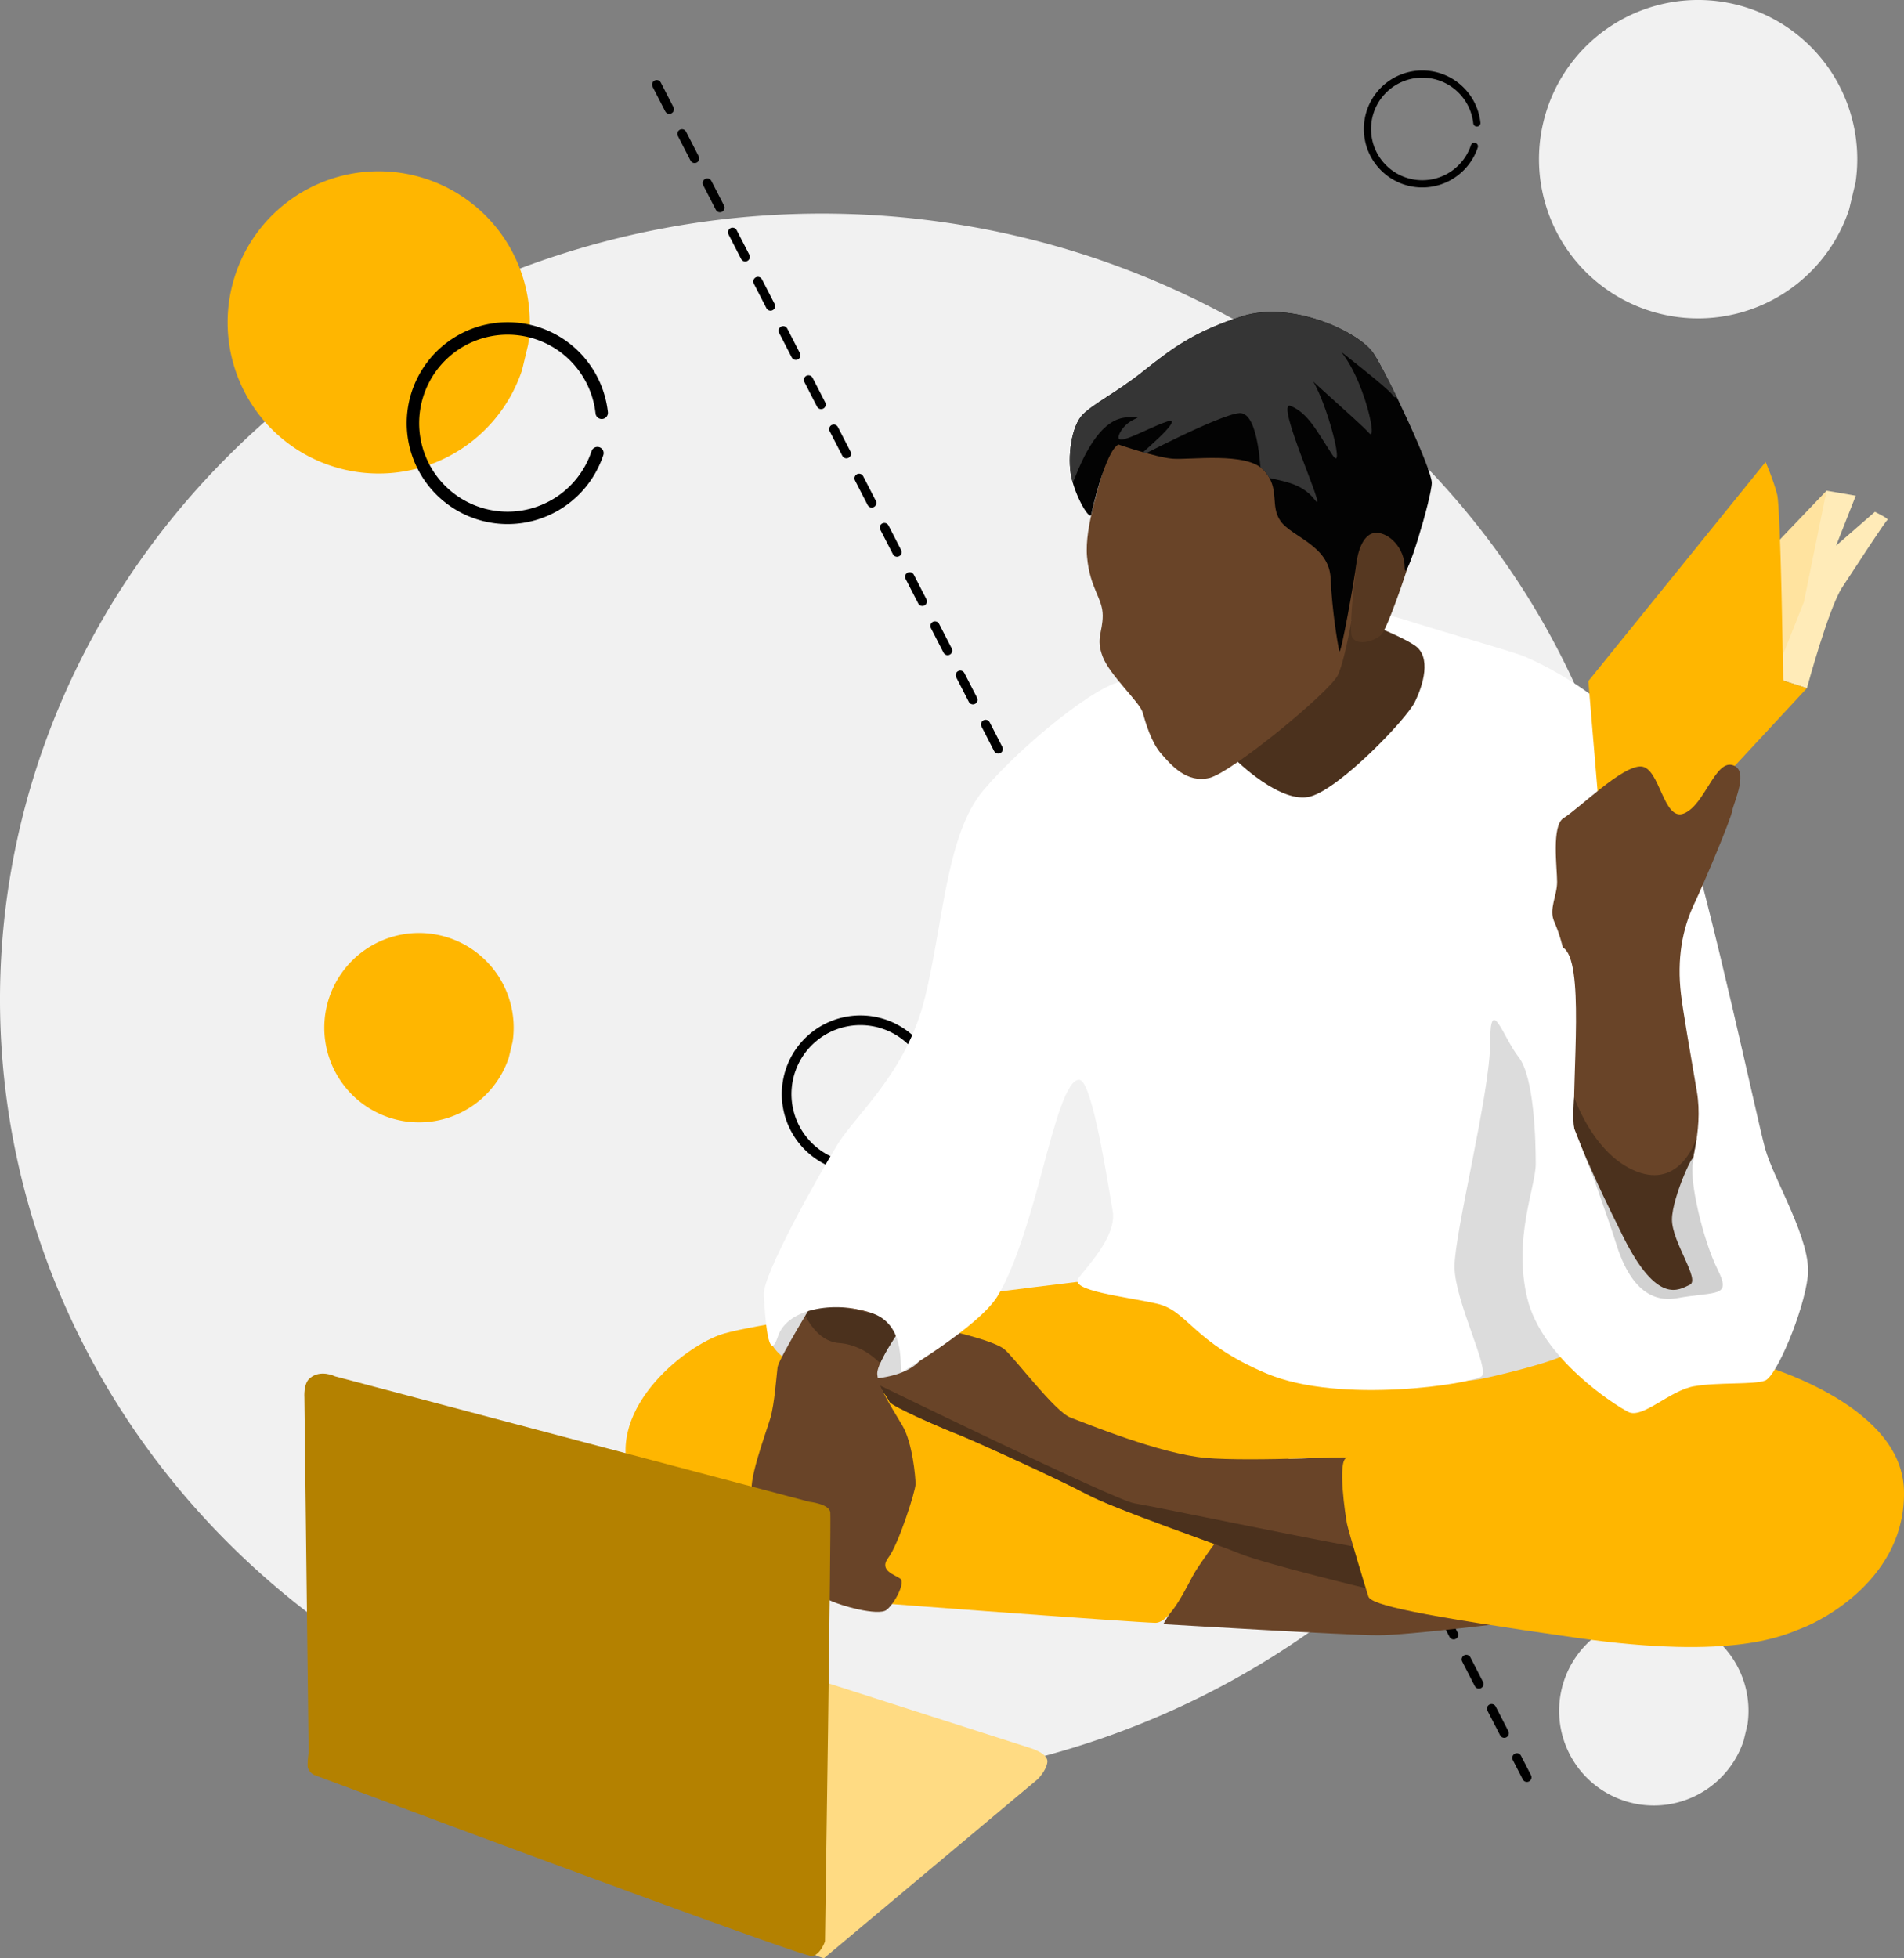 <?xml version="1.0" encoding="UTF-8" standalone="no"?>
<!-- Created with Inkscape (http://www.inkscape.org/) -->

<svg
        xmlns:dc="http://purl.org/dc/elements/1.1/"
        xmlns:cc="http://creativecommons.org/ns#"
        xmlns:rdf="http://www.w3.org/1999/02/22-rdf-syntax-ns#"
        xmlns:svg="http://www.w3.org/2000/svg"
        xmlns="http://www.w3.org/2000/svg"
        xmlns:sodipodi="http://sodipodi.sourceforge.net/DTD/sodipodi-0.dtd"
        xmlns:inkscape="http://www.inkscape.org/namespaces/inkscape"
        width="178.632mm"
        height="183.658mm"
        viewBox="0 0 178.632 183.658"
        version="1.1"
        id="svg948"
        inkscape:version="0.92.2 (5c3e80d, 2017-08-06)"
        sodipodi:docname="person-computerandbook2.svg">
    <rect x="0" y="0" width="178.632" height="183.658" fill="#808080" stroke="none"/>
    <defs
            id="defs942">
        <clipPath
                clipPathUnits="userSpaceOnUse"
                id="clipPath1493-5">
            <path
                    style="fill:#ffc89d;fill-opacity:1;stroke:none;stroke-width:0.265px;stroke-linecap:butt;stroke-linejoin:miter;stroke-opacity:1"
                    d="m 89.958,210.254 c 0,0 3.685,0.85 4.63,1.606 0.945,0.756 4.725,5.859 6.237,6.426 1.512,0.567 8.41,3.402 12.662,3.78 4.252,0.378 15.025,-0.189 15.025,-0.189 l 0.661,12.568 c 0,0 -10.205,-2.457 -12.473,-3.402 -2.268,-0.945 -11.717,-4.158 -14.363,-5.575 -2.646,-1.417 -10.772,-5.103 -12.001,-5.575 -1.228,-0.472 -6.331,-2.646 -6.52,-3.118 -0.189,-0.472 -1.984,-2.835 -1.984,-2.835 l 2.929,-5.103 z"
                    id="path1495-9"
                    inkscape:connector-curvature="0" />
        </clipPath>
        <clipPath
                clipPathUnits="userSpaceOnUse"
                id="clipPath1462-1">
            <path
                    style="fill:#ffc89d;fill-opacity:1;stroke:none;stroke-width:0.265px;stroke-linecap:butt;stroke-linejoin:miter;stroke-opacity:1"
                    d="m 76.956,207.333 c 0,0 -3.402,5.575 -3.496,6.331 -0.095,0.756 -0.283,3.402 -0.661,4.725 -0.378,1.323 -2.362,6.52 -1.606,7.276 0.756,0.756 2.457,2.268 2.646,3.307 0.189,1.039 3.024,5.764 4.252,6.426 1.228,0.661 4.819,1.606 5.575,1.039 0.756,-0.567 1.795,-2.551 1.323,-2.929 -0.472,-0.378 -2.079,-0.756 -1.134,-1.984 0.945,-1.228 2.551,-6.237 2.551,-6.898 0,-0.661 -0.283,-3.874 -1.228,-5.481 -0.945,-1.606 -2.268,-3.591 -2.362,-4.819 -0.094,-1.228 2.74,-5.103 2.74,-5.103 z"
                    id="path1464-4"
                    inkscape:connector-curvature="0" />
        </clipPath>
        <clipPath
                clipPathUnits="userSpaceOnUse"
                id="clipPath1427-5">
            <path
                    style="fill:#f8fd86;fill-opacity:1;stroke:none;stroke-width:0.265px;stroke-linecap:butt;stroke-linejoin:miter;stroke-opacity:1"
                    d="m 105.304,127.017 c 0,0 3.475,1.203 5.078,1.336 1.604,0.134 6.949,-0.668 8.553,1.069 1.604,1.737 0.535,3.341 1.604,4.811 1.069,1.47 4.544,2.272 4.677,5.345 0.134,3.074 0.668,6.147 0.802,6.815 0.134,0.668 1.47,-6.949 1.604,-8.152 0.134,-1.203 0.668,-2.94 1.871,-2.94 1.203,0 3.074,1.203 3.074,3.074 0,1.871 2.138,-6.414 2.138,-7.751 0,-1.336 -4.143,-10.156 -5.479,-12.161 -1.336,-2.005 -7.617,-4.944 -12.294,-3.474 -4.677,1.47 -6.815,3.207 -9.354,5.212 -2.539,2.005 -4.544,2.94 -5.613,4.009 -1.069,1.069 -1.47,4.009 -1.069,5.88 0.401,1.871 1.737,4.143 1.871,3.474 0.134,-0.668 1.336,-5.88 2.539,-6.548 z"
                    id="path1429-2"
                    inkscape:connector-curvature="0" />
        </clipPath>
    </defs>
    <sodipodi:namedview
            id="base"
            pagecolor="#ffffff"
            bordercolor="#666666"
            borderopacity="1.0"
            inkscape:pageopacity="0.0"
            inkscape:pageshadow="2"
            inkscape:zoom="0.35"
            inkscape:cx="-260.99857"
            inkscape:cy="149.92697"
            inkscape:document-units="mm"
            inkscape:current-layer="layer1"
            showgrid="false"
            inkscape:window-width="1920"
            inkscape:window-height="1001"
            inkscape:window-x="-9"
            inkscape:window-y="-9"
            inkscape:window-maximized="1" />
    <g
            inkscape:label="Calque 1"
            inkscape:groupmode="layer"
            id="layer1"
            transform="translate(-8.202,-4.844)">
        <g
                transform="translate(-227.92,-35.152)"
                id="g1779"
                inkscape:export-xdpi="90"
                inkscape:export-ydpi="90">
            <path
                    inkscape:export-ydpi="90"
                    inkscape:export-xdpi="90"
                    d="m 399.707,203.255 a 8.882,8.882 0 0 1 -10.865,5.732 8.882,8.882 0 0 1 -6.201,-10.604 8.882,8.882 0 0 1 10.324,-6.658 8.882,8.882 0 0 1 7.103,10.023"
                    sodipodi:open="true"
                    sodipodi:end="0.14707837"
                    sodipodi:start="0.32175145"
                    sodipodi:ry="8.8824406"
                    sodipodi:rx="8.8824406"
                    sodipodi:cy="200.44641"
                    sodipodi:cx="391.28055"
                    sodipodi:type="arc"
                    id="path1542-4"
                    style="opacity:1;vector-effect:none;fill:#f1f1f1;fill-opacity:1;stroke:none;stroke-width:1.165;stroke-linecap:round;stroke-linejoin:bevel;stroke-miterlimit:2.3;stroke-dasharray:27.96, 27.96;stroke-dashoffset:0;stroke-opacity:1;paint-order:markers stroke fill" />
            <path
                    inkscape:export-ydpi="90"
                    inkscape:export-xdpi="90"
                    d="m 386.379,157.041 a 77.107,73.705 0 0 1 -94.317,47.566 77.107,73.705 0 0 1 -53.831,-87.994 77.107,73.705 0 0 1 89.617,-55.249 77.107,73.705 0 0 1 61.656,83.17"
                    sodipodi:open="true"
                    sodipodi:end="0.14707837"
                    sodipodi:start="0.32175145"
                    sodipodi:ry="73.70536"
                    sodipodi:rx="77.10714"
                    sodipodi:cy="133.7336"
                    sodipodi:cx="313.22849"
                    sodipodi:type="arc"
                    id="path1538-4"
                    style="opacity:1;vector-effect:none;fill:#f1f1f1;fill-opacity:1;stroke:none;stroke-width:1.165;stroke-linecap:round;stroke-linejoin:bevel;stroke-miterlimit:2.3;stroke-dasharray:27.96, 27.96;stroke-dashoffset:0;stroke-opacity:1;paint-order:markers stroke fill" />
            <path
                    inkscape:export-ydpi="90"
                    inkscape:export-xdpi="90"
                    inkscape:connector-curvature="0"
                    id="path1610-6"
                    d="M 297.731,47.933 379.374,206.683"
                    style="fill:none;stroke:#000000;stroke-width:0.865;stroke-linecap:round;stroke-linejoin:miter;stroke-miterlimit:4;stroke-dasharray:2.595, 2.595;stroke-dashoffset:0;stroke-opacity:1" />
            <path
                    inkscape:export-ydpi="90"
                    inkscape:export-xdpi="90"
                    d="m 323.411,144.793 a 6.921,6.921 0 0 1 -8.035,4.575 6.921,6.921 0 0 1 -5.413,-7.497 6.921,6.921 0 0 1 6.87,-6.188 6.921,6.921 0 0 1 6.892,6.165"
                    sodipodi:open="true"
                    sodipodi:end="6.1736676"
                    sodipodi:start="0.32175145"
                    sodipodi:ry="6.9212055"
                    sodipodi:rx="6.9212055"
                    sodipodi:cy="142.60464"
                    sodipodi:cx="316.84503"
                    sodipodi:type="arc"
                    id="path1542-5-2-1-9"
                    style="opacity:1;vector-effect:none;fill:none;fill-opacity:1;stroke:#000000;stroke-width:0.908;stroke-linecap:round;stroke-linejoin:bevel;stroke-miterlimit:2.3;stroke-dasharray:none;stroke-dashoffset:0;stroke-opacity:1;paint-order:markers stroke fill" />
            <g
                    inkscape:export-ydpi="90"
                    inkscape:export-xdpi="90"
                    id="g1530-7"
                    transform="translate(216.845,-3.76)">
                <path
                        style="fill:#ffebb8;fill-opacity:1;stroke:none;stroke-width:0.265px;stroke-linecap:butt;stroke-linejoin:miter;stroke-opacity:1"
                        d="m 190.642,89.775 c 0,0 -2.315,7.938 -2.551,9.166 -0.236,1.228 -1.417,5.481 -1.606,6.284 -0.189,0.803 0.095,2.362 0.095,2.362 l 2.221,0.709 c 0,0 2.032,-7.512 3.307,-9.449 1.276,-1.937 4.063,-6.237 4.252,-6.331 0.189,-0.095 -1.181,-0.756 -1.181,-0.756 l -3.638,3.166 1.843,-4.677 z"
                        id="path1501-9"
                        inkscape:connector-curvature="0" />
                <path
                        style="fill:#694428;fill-opacity:1;stroke:none;stroke-width:0.265px;stroke-linecap:butt;stroke-linejoin:miter;stroke-opacity:1"
                        d="m 132.953,188.332 -4.536,7.749 c 0,0 17.292,1.039 20.127,1.039 2.835,0 12.662,-1.228 12.662,-1.228 l -17.387,-6.993 z"
                        id="path1472-1"
                        inkscape:connector-curvature="0" />
                <path
                        style="opacity:1;fill:#ffb600;fill-opacity:1;stroke:none;stroke-width:0.265px;stroke-linecap:butt;stroke-linejoin:miter;stroke-opacity:1"
                        d="m 121.129,163.883 c 0,0 -30.335,3.608 -34.344,5.078 -4.009,1.47 -11.626,8.018 -7.751,14.566 3.875,6.548 13.764,9.755 16.036,10.023 2.272,0.267 31.137,2.405 32.607,2.405 1.47,0 3.074,-3.742 3.742,-4.811 0.668,-1.069 2.138,-3.074 2.138,-3.074 0,0 14.833,-15.502 11.626,-17.105 -3.207,-1.604 -24.054,-7.083 -24.054,-7.083 z"
                        id="path1466-0"
                        inkscape:connector-curvature="0" />
                <path
                        style="opacity:1;fill:#4b311d;fill-opacity:1;stroke:none;stroke-width:0.265px;stroke-linecap:butt;stroke-linejoin:miter;stroke-opacity:1"
                        d="m 146.386,101.743 c 0,0 6.949,1.604 7.35,2.272 0.401,0.668 0.535,5.613 -1.069,8.152 -1.604,2.539 -8.686,11.626 -13.096,10.824 -4.41,-0.802 -8.82,-7.884 -8.82,-8.954 0,-1.069 15.635,-12.294 15.635,-12.294 z"
                        id="path1431-6"
                        inkscape:connector-curvature="0" />
                <path
                        style="fill:#694428;fill-opacity:1;stroke:none;stroke-width:0.265px;stroke-linecap:butt;stroke-linejoin:miter;stroke-opacity:1"
                        d="m 108.857,168.677 c 0,0 3.685,0.85 4.63,1.606 0.945,0.756 4.725,5.859 6.237,6.426 1.512,0.567 8.41,3.402 12.662,3.78 4.252,0.378 15.025,-0.189 15.025,-0.189 l 0.661,12.568 c 0,0 -10.205,-2.457 -12.473,-3.402 -2.268,-0.945 -11.717,-4.158 -14.363,-5.575 -2.646,-1.417 -10.772,-5.103 -12.001,-5.575 -1.228,-0.472 -6.331,-2.646 -6.52,-3.118 -0.189,-0.472 -1.984,-2.835 -1.984,-2.835 l 2.929,-5.103 z"
                        id="path1470-2"
                        inkscape:connector-curvature="0" />
                <path
                        style="fill:#4b311d;fill-opacity:1;stroke:none;stroke-width:0.265px;stroke-linecap:butt;stroke-linejoin:miter;stroke-opacity:1"
                        d="m 81.701,214.673 c 0,0 23.282,11.362 25.077,11.646 1.795,0.283 20.411,4.158 21.356,4.158 0.945,0 1.134,4.914 1.134,4.914 l -22.679,-5.103 -13.607,-4.914 -8.693,-5.953 z"
                        id="path1476-3"
                        inkscape:connector-curvature="0"
                        clip-path="url(#clipPath1493-5)"
                        sodipodi:nodetypes="cssccccc"
                        transform="translate(18.899,-41.577)" />
                <path
                        style="fill:#ffb600;fill-opacity:1;stroke:none;stroke-width:0.265px;stroke-linecap:butt;stroke-linejoin:miter;stroke-opacity:1"
                        d="m 183.871,171.567 c 0,0 13.764,3.608 14.032,11.893 0.267,8.285 -7.751,12.294 -9.488,12.963 -1.737,0.668 -6.281,3.074 -21.248,0.935 -14.967,-2.138 -19.243,-3.074 -19.511,-3.875 -0.267,-0.802 -1.871,-6.147 -2.005,-6.815 -0.134,-0.668 -0.947,-6.053 -0.012,-6.186 0.935,-0.134 -5.514,0.09 -5.514,0.09 l 0.447,-8.47 12.562,-6.014 20.713,-2.539 z"
                        id="path1468-4"
                        inkscape:connector-curvature="0"
                        sodipodi:nodetypes="cscssscccccc" />
                <path
                        style="fill:#dcdcdc;fill-opacity:1;stroke:none;stroke-width:0.265px;stroke-linecap:butt;stroke-linejoin:miter;stroke-opacity:1"
                        d="m 158.814,138.225 -4.944,23.252 3.341,11.225 c 0,0 -1.871,1.069 2.138,0.134 4.009,-0.935 7.617,-2.005 7.884,-2.806 0.267,-0.802 -1.203,-25.123 -1.203,-25.123 l -5.88,-6.414 z"
                        id="path1437-5"
                        inkscape:connector-curvature="0" />
                <path
                        style="opacity:1;vector-effect:none;fill:#dcdcdc;fill-opacity:1;stroke:none;stroke-width:1.165;stroke-linecap:round;stroke-linejoin:bevel;stroke-miterlimit:2.3;stroke-dasharray:27.96, 27.96;stroke-dashoffset:0;stroke-opacity:1;paint-order:markers stroke fill"
                        id="path1497-0"
                        sodipodi:type="arc"
                        sodipodi:cx="116.73814"
                        sodipodi:cy="157.7036"
                        sodipodi:rx="7.316503"
                        sodipodi:ry="3.4912083"
                        sodipodi:start="0.32175145"
                        sodipodi:end="0.14707837"
                        sodipodi:open="true"
                        d="m 123.679,158.808 a 7.317,3.491 0 0 1 -8.95,2.253 7.317,3.491 0 0 1 -5.108,-4.168 7.317,3.491 0 0 1 8.504,-2.617 7.317,3.491 0 0 1 5.85,3.94"
                        transform="rotate(6.294)" />
                <path
                        style="fill:#694428;fill-opacity:1;stroke:none;stroke-width:0.265px;stroke-linecap:butt;stroke-linejoin:miter;stroke-opacity:1"
                        d="m 95.722,165.653 c 0,0 -3.402,5.575 -3.496,6.331 -0.095,0.756 -0.283,3.402 -0.661,4.725 -0.378,1.323 -2.362,6.52 -1.606,7.276 0.756,0.756 2.457,2.268 2.646,3.307 0.189,1.039 3.024,5.764 4.252,6.426 1.228,0.661 4.819,1.606 5.575,1.039 0.756,-0.567 1.795,-2.551 1.323,-2.929 -0.472,-0.378 -2.079,-0.756 -1.134,-1.984 0.945,-1.228 2.551,-6.237 2.551,-6.898 0,-0.661 -0.283,-3.874 -1.228,-5.481 -0.945,-1.606 -2.268,-3.591 -2.362,-4.819 -0.095,-1.228 2.74,-5.103 2.74,-5.103 z"
                        id="path1443-5"
                        inkscape:connector-curvature="0" />
                <path
                        style="fill:#4b311d;fill-opacity:1;stroke:none;stroke-width:0.265px;stroke-linecap:butt;stroke-linejoin:miter;stroke-opacity:1"
                        d="m 75.595,207.514 c 0,0 1.039,3.591 3.685,3.78 2.646,0.189 4.252,2.362 4.252,2.362 l 2.646,-2.551 -3.213,-4.536 -7.182,1.323 z"
                        id="path1445-6"
                        inkscape:connector-curvature="0"
                        clip-path="url(#clipPath1462-1)"
                        transform="translate(18.732,-41.577)" />
                <path
                        style="opacity:1;fill:#ffffff;fill-opacity:1;stroke:none;stroke-width:0.265px;stroke-linecap:butt;stroke-linejoin:miter;stroke-opacity:1"
                        d="m 135.161,114.972 c 0,0 4.276,4.276 7.083,3.475 2.806,-0.802 8.954,-7.216 9.755,-8.82 0.802,-1.604 1.604,-4.276 0,-5.345 -1.604,-1.069 -5.613,-2.539 -5.613,-2.539 0,0 0,-1.336 4.677,0.134 4.677,1.47 9.488,2.806 10.958,3.341 1.47,0.535 12.161,5.345 15.101,14.833 2.94,9.488 6.949,28.464 7.751,31.404 0.802,2.94 4.41,8.686 4.009,12.027 -0.401,3.341 -2.94,9.354 -4.009,9.755 -1.069,0.401 -4.41,0.134 -6.682,0.535 -2.272,0.401 -4.811,3.074 -6.147,2.405 -1.336,-0.668 -8.152,-5.078 -9.488,-10.691 -1.336,-5.613 0.802,-10.424 0.802,-12.562 0,-2.138 -0.134,-8.152 -1.604,-10.023 -1.47,-1.871 -2.673,-6.014 -2.673,-1.336 0,4.677 -3.341,17.773 -3.341,20.981 0,3.207 3.341,9.622 2.539,10.29 -0.802,0.668 -13.23,2.673 -20.179,-0.267 -6.949,-2.94 -7.35,-5.88 -10.29,-6.548 -2.94,-0.668 -8.285,-1.203 -7.35,-2.405 0.935,-1.203 3.608,-4.009 3.207,-6.281 -0.401,-2.272 -1.871,-12.027 -3.074,-12.294 -1.203,-0.267 -2.405,4.276 -3.474,8.285 -1.069,4.009 -2.539,9.221 -4.276,12.027 -1.737,2.806 -8.954,7.083 -8.954,7.083 -0.31,-0.066 0.535,-4.276 -2.673,-5.479 -3.207,-1.203 -8.018,-0.668 -8.954,2.138 -0.935,2.806 -1.203,-2.005 -1.336,-3.875 -0.134,-1.871 5.212,-11.359 6.949,-14.165 1.737,-2.806 6.414,-6.682 8.152,-13.631 1.737,-6.949 2.005,-15.368 5.479,-19.511 3.474,-4.143 10.958,-10.29 13.363,-10.29 2.405,0 10.29,7.35 10.29,7.35 z"
                        id="path1433-9"
                        inkscape:connector-curvature="0"
                        sodipodi:nodetypes="ccscccsccccccsscssccscccssszsssscsc" />
                <path
                        style="fill:#ffe39f;fill-opacity:1;stroke:none;stroke-width:0.265px;stroke-linecap:butt;stroke-linejoin:miter;stroke-opacity:1"
                        d="m 184.594,96.106 6.048,-6.331 -2.126,10.442 -2.551,6.426 z"
                        id="path1503-2"
                        inkscape:connector-curvature="0" />
                <path
                        style="fill:#ffb600;fill-opacity:1;stroke:none;stroke-width:0.265px;stroke-linecap:butt;stroke-linejoin:miter;stroke-opacity:1"
                        d="m 168.294,107.634 1.479,17.628 7.026,-3.454 4.677,-5.622 7.323,-7.89 -2.221,-0.709 c 0,0 -0.236,-16.111 -0.567,-17.434 -0.331,-1.323 -1.087,-3.071 -1.087,-3.071 z"
                        id="path1499-1"
                        inkscape:connector-curvature="0" />
                <path
                        style="fill:#694428;fill-opacity:1;stroke:none;stroke-width:0.265px;stroke-linecap:butt;stroke-linejoin:miter;stroke-opacity:1"
                        d="m 166.966,149.584 5.479,13.163 3.742,2.606 3.742,-1.604 -2.272,-9.822 c 0,0 1.461,-4.045 0.819,-7.801 -0.651,-3.809 -1.286,-7.433 -1.487,-9.104 -0.401,-3.341 0.134,-6.147 1.203,-8.419 1.069,-2.272 3.474,-8.018 3.608,-8.82 0.134,-0.802 1.637,-3.842 0,-4.276 -1.637,-0.434 -2.606,3.775 -4.544,4.544 -1.938,0.768 -2.238,-4.31 -4.009,-4.41 -1.771,-0.1 -5.78,3.909 -7.283,4.844 -1.135,0.706 -0.601,4.644 -0.601,5.98 0,1.336 -0.802,2.539 -0.267,3.742 0.535,1.203 0.802,2.405 0.802,2.405 2.085,1.183 0.861,11.847 1.069,16.972 z"
                        id="path1439-3"
                        inkscape:connector-curvature="0"
                        sodipodi:nodetypes="cccccscsczzzssccc" />
                <path
                        style="opacity:1;fill:#694428;fill-opacity:1;stroke:none;stroke-width:0.265px;stroke-linecap:butt;stroke-linejoin:miter;stroke-opacity:1"
                        d="m 123.268,85.974 c -0.668,2.94 -2.272,7.083 -2.005,10.023 0.267,2.94 1.47,3.875 1.47,5.479 0,1.604 -0.668,2.138 0,3.875 0.668,1.737 3.474,4.276 3.742,5.212 0.267,0.935 0.802,2.806 1.737,3.875 0.935,1.069 2.405,2.806 4.544,2.272 2.138,-0.535 11.225,-8.018 12.027,-9.622 0.802,-1.604 2.005,-8.553 2.272,-12.294 0.267,-3.742 0.668,-10.824 -1.737,-15.101 -2.405,-4.276 -5.479,-6.281 -8.954,-5.212 -3.474,1.069 -13.096,11.493 -13.096,11.493 z"
                        id="path1404-0"
                        inkscape:connector-curvature="0" />
                <path
                        style="fill:#563821;fill-opacity:1;stroke:none;stroke-width:0.265px;stroke-linecap:butt;stroke-linejoin:miter;stroke-opacity:1"
                        d="m 146.787,94.66 c 0,0 1.203,-1.47 2.138,-1.47 0.935,0 3.207,1.069 2.673,2.94 -0.535,1.871 -2.138,6.414 -2.673,7.083 -0.535,0.668 -2.405,1.203 -2.806,0.267 -0.401,-0.935 0.668,-8.82 0.668,-8.82 z"
                        id="path1406-5"
                        inkscape:connector-curvature="0" />
                <path
                        sodipodi:nodetypes="cccccccssscsccccc"
                        style="fill:#030303;fill-opacity:1;stroke:none;stroke-width:0.265px;stroke-linecap:butt;stroke-linejoin:miter;stroke-opacity:1"
                        d="m 124.203,85.439 c 0,0 3.475,1.203 5.078,1.336 1.604,0.134 6.949,-0.668 8.553,1.069 1.604,1.737 0.535,3.341 1.604,4.811 1.069,1.47 4.544,2.272 4.677,5.345 0.134,3.074 0.668,6.147 0.802,6.815 0.134,0.668 1.47,-6.949 1.604,-8.152 0.134,-1.203 0.668,-2.94 1.871,-2.94 1.203,0 2.673,1.403 2.673,3.274 0,1.871 2.539,-6.615 2.539,-7.951 0,-1.336 -4.143,-10.156 -5.479,-12.161 -1.336,-2.005 -7.617,-4.944 -12.294,-3.474 -4.677,1.47 -6.815,3.207 -9.354,5.212 -2.539,2.005 -4.544,2.94 -5.613,4.009 -1.069,1.069 -1.47,4.009 -1.069,5.88 0.401,1.871 1.737,4.143 1.871,3.474 0.134,-0.668 1.336,-5.88 2.539,-6.548 z"
                        id="path1408-7"
                        inkscape:connector-curvature="0" />
                <path
                        style="fill:#353535;fill-opacity:1;stroke:none;stroke-width:0.265px;stroke-linecap:butt;stroke-linejoin:miter;stroke-opacity:1"
                        d="m 118.668,129.957 c 1.871,0.535 3.742,0.535 5.078,2.272 1.336,1.737 -3.875,-9.488 -2.272,-8.82 1.604,0.668 2.405,2.272 3.875,4.544 1.47,2.272 -0.935,-6.682 -2.405,-7.617 -1.47,-0.935 4.944,4.544 5.88,5.613 0.935,1.069 -0.802,-6.682 -3.608,-8.553 -2.806,-1.871 5.345,4.143 5.88,5.078 0.535,0.935 2.005,-4.009 -1.604,-6.815 -3.608,-2.806 -14.967,-3.207 -14.967,-3.207 l -11.359,7.35 -6.281,6.815 2.673,7.35 c 0,0 0.401,-0.668 1.737,-4.009 1.336,-3.341 2.94,-5.479 4.944,-5.479 2.005,0 0,-0.134 -0.802,1.47 -0.802,1.604 2.405,-0.401 4.41,-1.069 2.005,-0.668 -2.94,3.475 -2.94,3.475 0,0 7.884,-4.143 9.755,-4.276 1.871,-0.134 2.005,5.88 2.005,5.88 z"
                        id="path1410-5"
                        inkscape:connector-curvature="0"
                        clip-path="url(#clipPath1427-5)"
                        transform="translate(18.899,-41.577)" />
                <path
                        style="fill:#4b311d;fill-opacity:1;stroke:none;stroke-width:0.265px;stroke-linecap:butt;stroke-linejoin:miter;stroke-opacity:1"
                        d="m 166.966,146.66 c 0,0 1.908,5.704 6.195,7.087 3.937,1.27 5.3,-3.304 5.3,-3.304 0,0 -0.481,2.595 -0.528,3.493 -0.047,0.898 -0.52,3.355 0.283,5.906 0.803,2.551 1.228,4.11 0.661,4.299 -0.567,0.189 -2.835,1.134 -3.78,0.614 -0.945,-0.52 -3.118,-3.78 -3.685,-4.725 -0.567,-0.945 -4.252,-9.733 -4.441,-10.536 -0.189,-0.803 -0.005,-2.835 -0.005,-2.835 z"
                        id="path1441-8"
                        inkscape:connector-curvature="0"
                        sodipodi:nodetypes="csccscscsc" />
                <path
                        style="fill:#d1d1d1;fill-opacity:1;stroke:none;stroke-width:0.265px;stroke-linecap:butt;stroke-linejoin:miter;stroke-opacity:1"
                        d="m 167.988,151.983 c 0,0 2.343,6.556 2.878,8.293 0.535,1.737 1.981,5.902 5.723,5.234 3.742,-0.668 5.164,-0.03 3.827,-2.703 -1.336,-2.673 -2.698,-8.361 -2.297,-10.098 0.401,-1.737 -1.979,3.282 -1.979,5.421 0,2.138 2.688,5.659 1.666,6.124 -1.022,0.464 -3.02,1.931 -6.228,-4.484 -3.207,-6.414 -3.591,-7.787 -3.591,-7.787 z"
                        id="path1435-2"
                        inkscape:connector-curvature="0"
                        sodipodi:nodetypes="cssccszsc" />
            </g>
            <path
                    style="fill:#ffdb83;fill-opacity:1;stroke:none;stroke-width:0.196px;stroke-linecap:butt;stroke-linejoin:miter;stroke-opacity:1"
                    d="m 12.535,234.473 20.369,6.526 c 0,0 1.582,0.494 1.483,1.285 -0.099,0.791 -0.89,1.582 -0.89,1.582 l -20.072,16.809 c 0,0 -0.692,-0.198 -0.791,-0.297 -0.099,-0.099 -0.099,-25.906 -0.099,-25.906 z"
                    id="path1507-1"
                    inkscape:connector-curvature="0"
                    transform="translate(299.999,-37.022)" />
            <path
                    style="fill:#b48100;fill-opacity:1;stroke:none;stroke-width:0.196px;stroke-linecap:butt;stroke-linejoin:miter;stroke-opacity:1"
                    d="m -34.826,206.294 c 0.989,-0.89 2.373,-0.198 2.373,-0.198 l 44.494,11.766 c 0,0 1.879,0.198 1.978,0.989 0.099,0.791 -0.494,40.243 -0.494,40.243 0,0 -0.396,1.187 -1.187,1.384 -0.791,0.198 -46.769,-17.007 -46.769,-17.007 0,0 -0.593,-0.297 -0.593,-0.89 0,-0.593 0.099,-1.187 0.099,-1.187 l -0.396,-33.321 c 0,0 -0.099,-1.285 0.494,-1.78 z"
                    id="path1505-9"
                    inkscape:connector-curvature="0"
                    transform="translate(299.999,-37.022)" />
            <path
                    inkscape:export-ydpi="90"
                    inkscape:export-xdpi="90"
                    d="M 409.602,59.647 A 14.93,14.93 0 0 1 391.34,69.282 14.93,14.93 0 0 1 380.917,51.458 14.93,14.93 0 0 1 398.269,40.266 14.93,14.93 0 0 1 410.207,57.114"
                    sodipodi:open="true"
                    sodipodi:end="0.14707837"
                    sodipodi:start="0.32175145"
                    sodipodi:ry="14.930058"
                    sodipodi:rx="14.930058"
                    sodipodi:cy="54.925568"
                    sodipodi:cx="395.43832"
                    sodipodi:type="arc"
                    id="path1540-6"
                    style="opacity:1;vector-effect:none;fill:#f1f1f1;fill-opacity:1;stroke:none;stroke-width:1.165;stroke-linecap:round;stroke-linejoin:bevel;stroke-miterlimit:2.3;stroke-dasharray:27.96, 27.96;stroke-dashoffset:0;stroke-opacity:1;paint-order:markers stroke fill" />
            <path
                    inkscape:export-ydpi="90"
                    inkscape:export-xdpi="90"
                    d="m 283.857,139.188 a 8.882,8.882 0 0 1 -10.865,5.732 8.882,8.882 0 0 1 -6.201,-10.604 8.882,8.882 0 0 1 10.324,-6.658 8.882,8.882 0 0 1 7.103,10.023"
                    sodipodi:open="true"
                    sodipodi:end="0.14707837"
                    sodipodi:start="0.32175145"
                    sodipodi:ry="8.8824406"
                    sodipodi:rx="8.8824406"
                    sodipodi:cy="136.37944"
                    sodipodi:cx="275.43085"
                    sodipodi:type="arc"
                    id="path1542-5-0"
                    style="opacity:1;vector-effect:none;fill:#ffb600;fill-opacity:1;stroke:none;stroke-width:1.165;stroke-linecap:round;stroke-linejoin:bevel;stroke-miterlimit:2.3;stroke-dasharray:27.96, 27.96;stroke-dashoffset:0;stroke-opacity:1;paint-order:markers stroke fill" />
            <path
                    inkscape:export-ydpi="90"
                    inkscape:export-xdpi="90"
                    d="m 285.098,74.716 a 14.174,14.174 0 0 1 -17.338,9.147 14.174,14.174 0 0 1 -9.895,-16.922 14.174,14.174 0 0 1 16.474,-10.625 14.174,14.174 0 0 1 11.334,15.994"
                    sodipodi:open="true"
                    sodipodi:end="0.14707837"
                    sodipodi:start="0.32175145"
                    sodipodi:ry="14.174108"
                    sodipodi:rx="14.174108"
                    sodipodi:cy="70.233604"
                    sodipodi:cx="271.65109"
                    sodipodi:type="arc"
                    id="path1542-5-3-4"
                    style="opacity:1;vector-effect:none;fill:#ffb600;fill-opacity:1;stroke:none;stroke-width:1.859;stroke-linecap:round;stroke-linejoin:bevel;stroke-miterlimit:2.3;stroke-dasharray:44.617, 44.617;stroke-dashoffset:0;stroke-opacity:1;paint-order:markers stroke fill" />
            <path
                    inkscape:export-ydpi="90"
                    inkscape:export-xdpi="90"
                    d="m 292.173,82.492 a 8.882,8.882 0 0 1 -10.312,5.871 8.882,8.882 0 0 1 -6.947,-9.621 8.882,8.882 0 0 1 8.817,-7.942 8.882,8.882 0 0 1 8.844,7.912"
                    sodipodi:open="true"
                    sodipodi:end="6.1736676"
                    sodipodi:start="0.32175145"
                    sodipodi:ry="8.8824406"
                    sodipodi:rx="8.8824406"
                    sodipodi:cy="79.683014"
                    sodipodi:cx="283.74634"
                    sodipodi:type="arc"
                    id="path1542-5-2-4"
                    style="opacity:1;vector-effect:none;fill:none;fill-opacity:1;stroke:#000000;stroke-width:1.165;stroke-linecap:round;stroke-linejoin:bevel;stroke-miterlimit:2.3;stroke-dasharray:none;stroke-dashoffset:0;stroke-opacity:1;paint-order:markers stroke fill" />
            <path
                    inkscape:export-ydpi="90"
                    inkscape:export-xdpi="90"
                    d="m 374.446,53.718 a 5.148,5.148 0 0 1 -5.976,3.403 5.148,5.148 0 0 1 -4.026,-5.576 5.148,5.148 0 0 1 5.11,-4.602 5.148,5.148 0 0 1 5.126,4.585"
                    sodipodi:open="true"
                    sodipodi:end="6.1736676"
                    sodipodi:start="0.32175145"
                    sodipodi:ry="5.1477103"
                    sodipodi:rx="5.1477103"
                    sodipodi:cy="52.090508"
                    sodipodi:cx="369.56219"
                    sodipodi:type="arc"
                    id="path1542-5-2-1-1-8"
                    style="opacity:1;vector-effect:none;fill:none;fill-opacity:1;stroke:#000000;stroke-width:0.675;stroke-linecap:round;stroke-linejoin:bevel;stroke-miterlimit:2.3;stroke-dasharray:none;stroke-dashoffset:0;stroke-opacity:1;paint-order:markers stroke fill" />
        </g>
    </g>
</svg>
